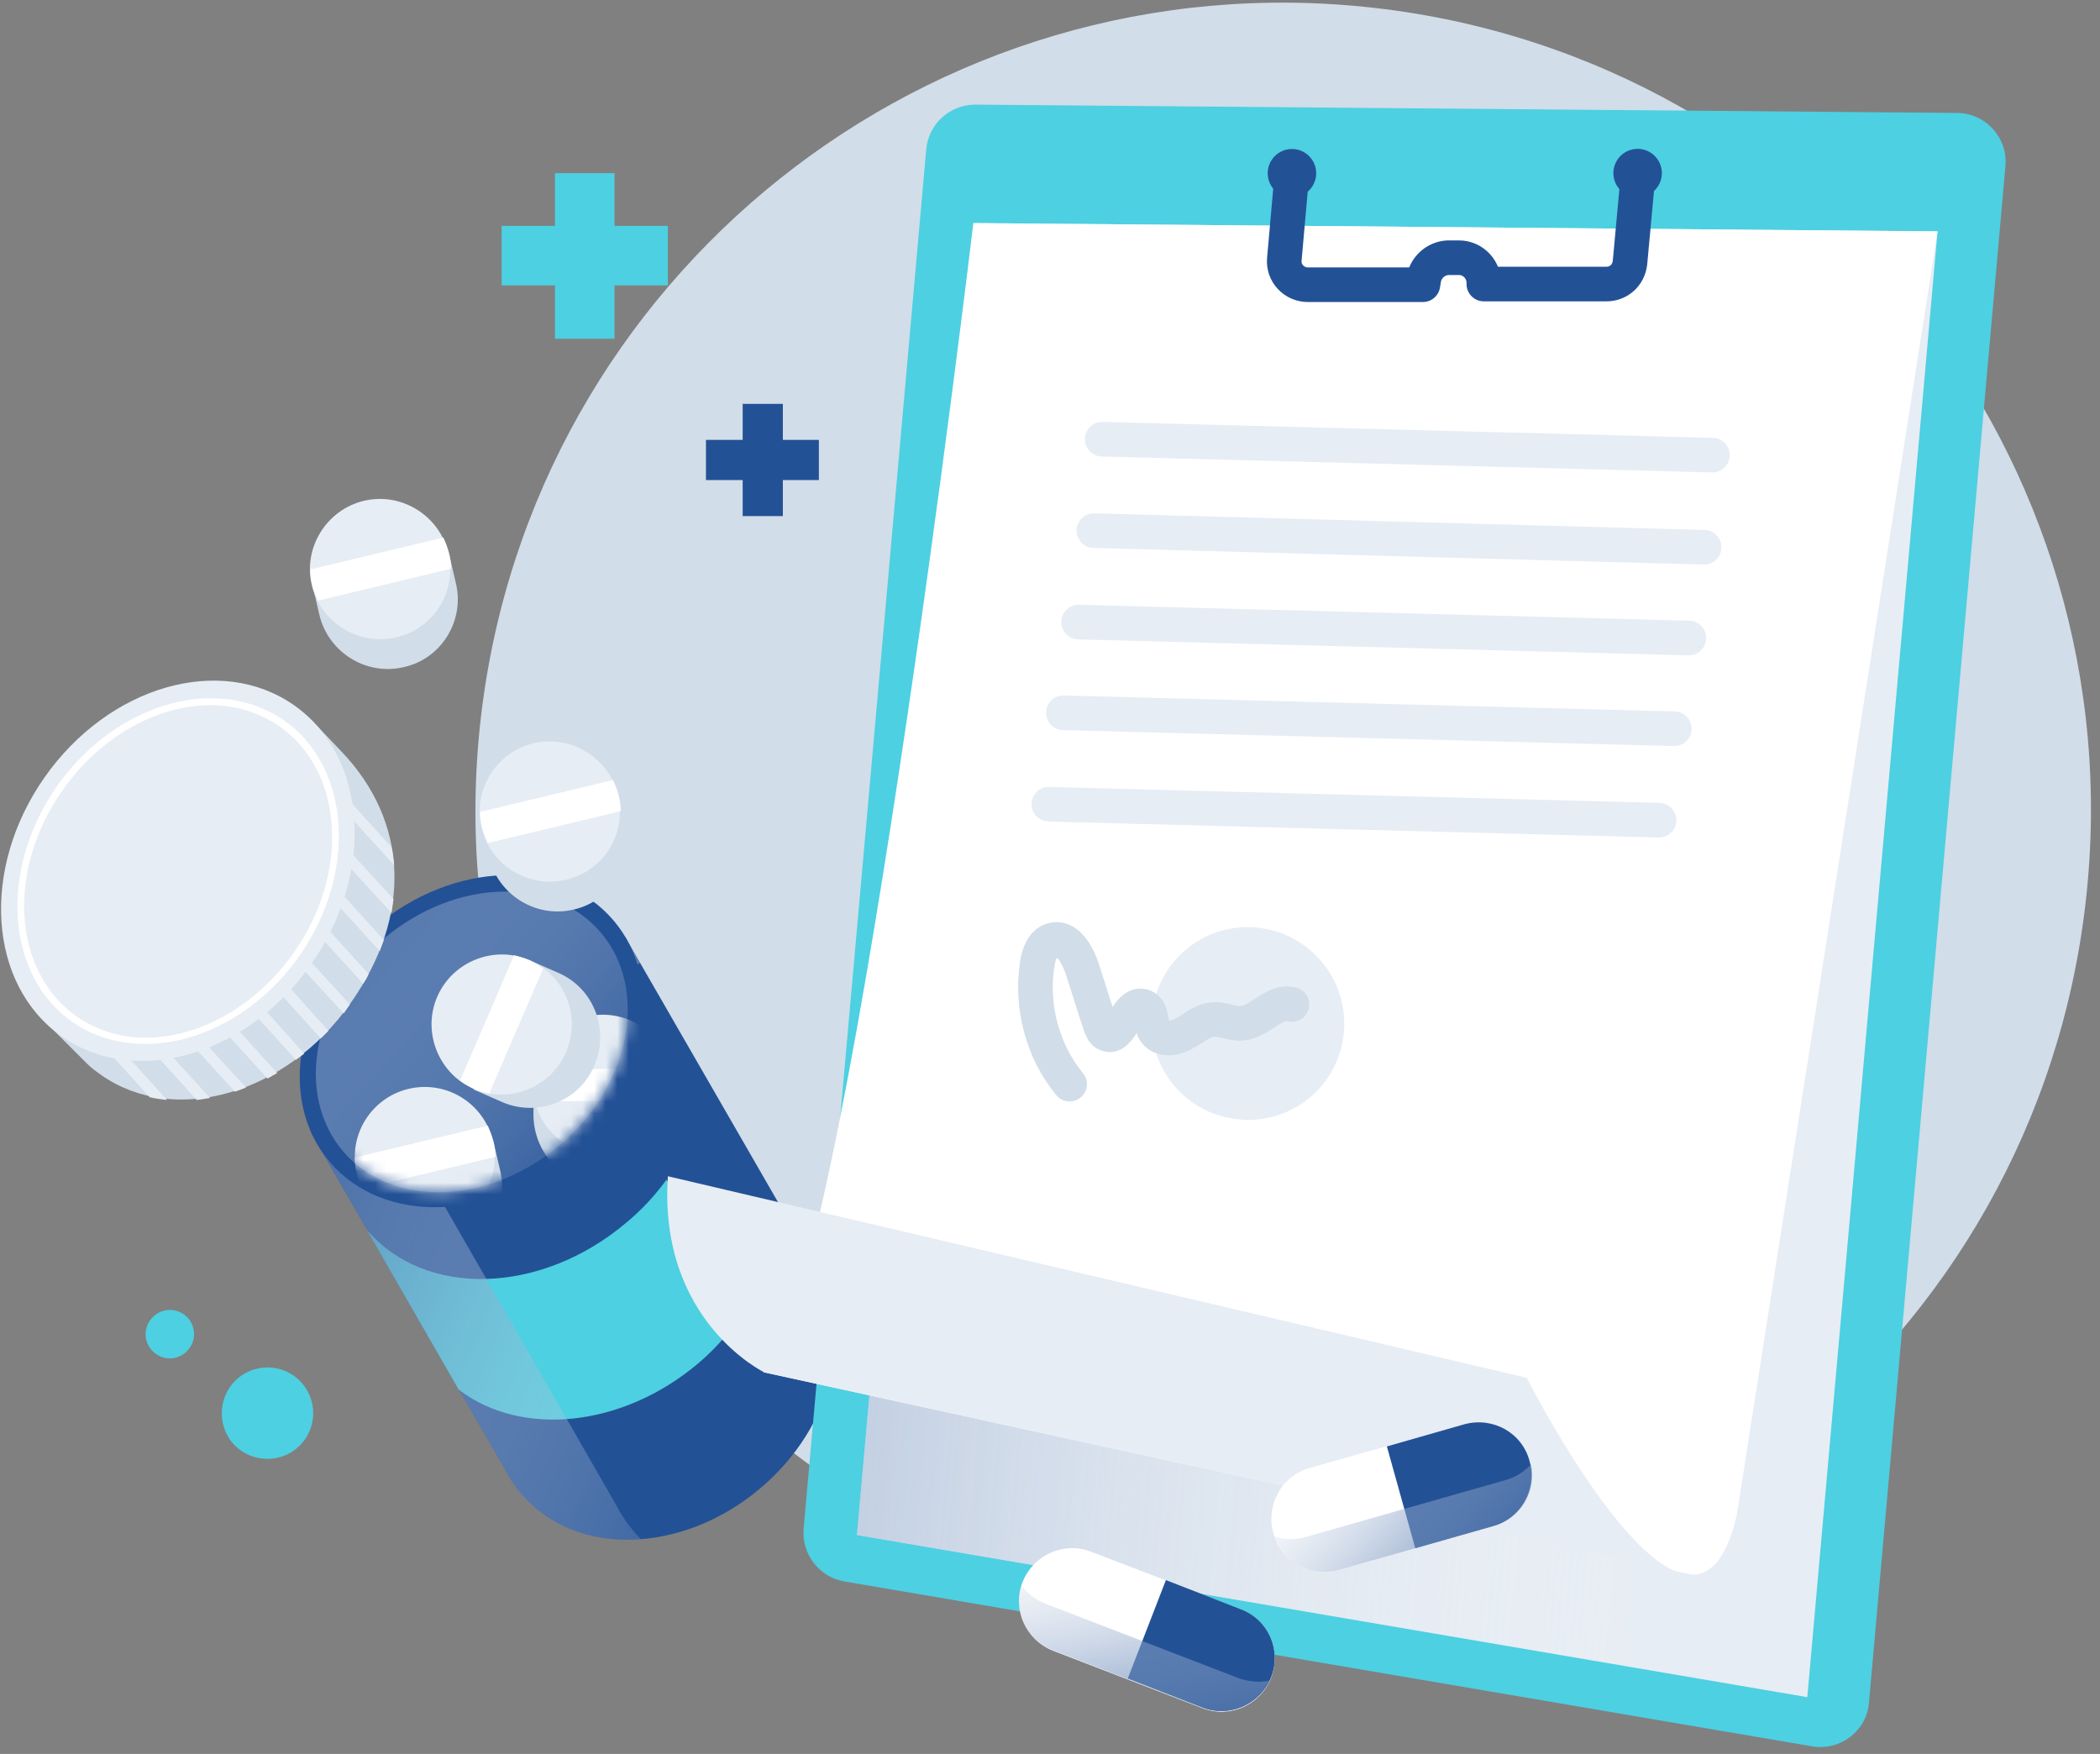 <svg width="182" height="152" viewBox="0 0 182 152" fill="none" xmlns="http://www.w3.org/2000/svg">
<rect x="0" y="0" width="182" height="152" fill="#808080" stroke="none"/>
<g clip-path="url(#clip0_343_6923)">
<path d="M180.763 78.138C185.128 39.726 157.526 5.048 119.113 0.683C80.701 -3.682 46.023 23.92 41.658 62.332C37.293 100.745 64.895 135.423 103.307 139.788C141.72 144.153 176.398 116.551 180.763 78.138Z" fill="#D1DDE8"/>
<path d="M70.668 109.801L54.159 81.165L26.965 98.154L43.834 127.45C44.194 128.17 44.674 128.891 45.215 129.491C49.837 134.954 59.142 134.714 65.926 128.951C72.229 123.608 74.15 115.384 70.668 109.801Z" fill="#235196"/>
<path d="M60.523 118.145C62.084 116.824 63.344 115.323 64.425 113.762C64.365 113.642 64.305 113.462 64.185 113.342L57.761 102.236C56.801 103.557 55.66 104.818 54.279 105.958C46.895 112.202 36.87 112.502 31.827 106.619L39.752 120.426C45.154 124.568 53.919 123.728 60.523 118.145Z" fill="#4DD0E1"/>
<path d="M54.94 132.733C54.34 132.013 53.799 131.232 53.379 130.392L34.109 96.834L55.48 83.447L54.159 81.165L26.965 98.154L43.834 127.45C44.194 128.17 44.674 128.891 45.215 129.491C47.676 132.433 51.518 133.693 55.54 133.393C55.36 133.153 55.12 132.973 54.94 132.733Z" fill="url(#paint0_linear_343_6923)"/>
<path d="M49.275 100.109C56.068 94.33 57.814 85.224 53.174 79.769C48.534 74.314 39.266 74.576 32.472 80.355C25.679 86.133 23.933 95.239 28.573 100.694C33.213 106.149 42.481 105.887 49.275 100.109Z" fill="#235196"/>
<path d="M48.517 99.235C42.333 104.458 33.929 104.698 29.727 99.775C25.524 94.793 27.085 86.568 33.268 81.345C39.452 76.123 47.856 75.882 52.058 80.805C56.261 85.728 54.64 94.012 48.517 99.235Z" fill="url(#paint1_linear_343_6923)"/>
<mask id="mask0_343_6923" style="mask-type:luminance" maskUnits="userSpaceOnUse" x="27" y="77" width="28" height="27">
<path d="M48.498 99.194C54.66 93.952 56.242 85.69 52.032 80.741C47.821 75.791 39.413 76.027 33.251 81.269C27.088 86.51 25.506 94.772 29.717 99.722C33.927 104.671 42.336 104.435 48.498 99.194Z" fill="white"/>
</mask>
<g mask="url(#mask0_343_6923)">
<path d="M58.302 96.593V93.892H57.702C56.681 91.91 54.58 90.53 52.239 90.53C49.837 90.53 47.796 91.971 46.836 94.012H46.235V96.713C46.295 100.075 48.997 102.776 52.359 102.716C55.66 102.716 58.362 99.955 58.302 96.593Z" fill="#D1DDE8"/>
<path d="M56.519 98.288C58.886 95.92 58.886 92.081 56.519 89.713C54.151 87.345 50.312 87.345 47.944 89.713C45.576 92.081 45.576 95.92 47.944 98.288C50.312 100.656 54.151 100.656 56.519 98.288Z" fill="#E7EDF4"/>
<path d="M46.295 92.691C46.175 93.112 46.115 93.592 46.175 94.072C46.175 94.552 46.235 94.973 46.355 95.453L58.182 95.333C58.302 94.912 58.362 94.432 58.302 93.952C58.302 93.472 58.242 93.052 58.122 92.571L46.295 92.691Z" fill="white"/>
</g>
<mask id="mask1_343_6923" style="mask-type:luminance" maskUnits="userSpaceOnUse" x="27" y="77" width="28" height="27">
<path d="M48.498 99.194C54.66 93.952 56.242 85.69 52.032 80.741C47.821 75.791 39.413 76.027 33.251 81.269C27.088 86.51 25.506 94.772 29.717 99.722C33.927 104.671 42.336 104.435 48.498 99.194Z" fill="white"/>
</mask>
<g mask="url(#mask1_343_6923)">
<path d="M48.336 84.287L45.875 83.207L45.635 83.807C43.413 83.927 41.312 85.248 40.352 87.469C39.391 89.69 39.871 92.091 41.312 93.832L41.072 94.433L43.533 95.513C46.595 96.834 50.197 95.453 51.518 92.332C52.839 89.21 51.458 85.608 48.336 84.287Z" fill="#D1DDE8"/>
<path d="M49.056 91.191C47.736 94.253 44.134 95.693 41.072 94.373C38.011 93.052 36.57 89.45 37.891 86.388C39.211 83.327 42.813 81.886 45.875 83.207C48.996 84.527 50.377 88.129 49.056 91.191Z" fill="#E7EDF4"/>
<path d="M39.871 93.652C40.231 93.892 40.652 94.132 41.072 94.373C41.492 94.553 41.972 94.673 42.393 94.793L47.075 83.927C46.715 83.687 46.295 83.447 45.875 83.207C45.454 83.026 44.974 82.906 44.554 82.786L39.871 93.652Z" fill="white"/>
</g>
<mask id="mask2_343_6923" style="mask-type:luminance" maskUnits="userSpaceOnUse" x="27" y="77" width="28" height="27">
<path d="M48.498 99.194C54.66 93.952 56.242 85.69 52.032 80.741C47.821 75.791 39.413 76.027 33.251 81.269C27.088 86.51 25.506 94.772 29.717 99.722C33.927 104.671 42.336 104.435 48.498 99.194Z" fill="white"/>
</mask>
<g mask="url(#mask2_343_6923)">
<path d="M43.353 101.456L42.753 98.875L42.153 98.995C40.712 97.254 38.371 96.413 36.029 96.954C33.688 97.494 32.007 99.355 31.527 101.516L30.927 101.636L31.527 104.218C32.307 107.459 35.609 109.5 38.851 108.72C42.153 108 44.134 104.758 43.353 101.456Z" fill="#D1DDE8"/>
<path d="M37.943 106.22C41.233 105.596 43.394 102.422 42.769 99.132C42.145 95.842 38.971 93.681 35.681 94.306C32.391 94.93 30.23 98.104 30.855 101.394C31.479 104.684 34.653 106.845 37.943 106.22Z" fill="#E7EDF4"/>
<path d="M30.747 100.315C30.747 100.796 30.807 101.216 30.927 101.696C31.047 102.176 31.227 102.597 31.407 103.017L42.933 100.255C42.933 99.775 42.873 99.355 42.753 98.875C42.633 98.394 42.453 97.974 42.273 97.554L30.747 100.315Z" fill="white"/>
</g>
<path d="M54.219 71.56L53.619 68.979L53.019 69.099C51.578 67.358 49.237 66.517 46.895 67.058C44.554 67.598 42.873 69.459 42.393 71.62L41.793 71.74L42.393 74.322C43.173 77.563 46.475 79.604 49.717 78.824C52.959 78.103 54.94 74.802 54.219 71.56Z" fill="#D1DDE8"/>
<path d="M49.056 76.242C45.815 77.023 42.513 74.982 41.733 71.74C40.952 68.498 42.993 65.196 46.235 64.416C49.477 63.636 52.779 65.677 53.559 68.918C54.339 72.22 52.358 75.462 49.056 76.242Z" fill="#E7EDF4"/>
<path d="M41.612 70.359C41.612 70.84 41.673 71.26 41.793 71.74C41.913 72.22 42.093 72.641 42.273 73.061L53.799 70.299C53.799 69.819 53.739 69.399 53.619 68.919C53.499 68.438 53.319 68.018 53.139 67.598L41.612 70.359Z" fill="white"/>
<path d="M39.512 50.549L38.911 47.967L38.311 48.087C36.87 46.346 34.529 45.506 32.188 46.046C29.846 46.586 28.166 48.447 27.685 50.609L27.085 50.729L27.685 53.31C28.466 56.552 31.767 58.593 35.009 57.812C38.251 57.092 40.292 53.79 39.512 50.549Z" fill="#D1DDE8"/>
<path d="M34.349 55.231C31.107 56.011 27.805 53.97 27.025 50.729C26.244 47.487 28.285 44.185 31.527 43.405C34.769 42.624 38.071 44.665 38.851 47.907C39.632 51.209 37.651 54.451 34.349 55.231Z" fill="#E7EDF4"/>
<path d="M26.905 49.348C26.905 49.828 26.965 50.248 27.085 50.729C27.205 51.209 27.385 51.629 27.565 52.049L39.092 49.288C39.092 48.808 39.032 48.387 38.911 47.907C38.791 47.427 38.611 47.007 38.431 46.586L26.905 49.348Z" fill="white"/>
<path d="M29.546 65.076L27.025 62.435L26.365 63.215C20.181 60.874 12.197 63.876 7.334 70.779C3.492 76.242 2.652 82.786 4.573 87.708L3.853 88.489L7.575 92.211C7.935 92.571 8.355 92.871 8.775 93.171C15.139 97.614 24.804 94.852 30.387 86.928C35.73 79.364 35.429 71.2 29.546 65.076Z" fill="#D1DDE8"/>
<path d="M14.478 95.332C13.998 95.272 13.518 95.212 12.977 95.092L3.792 84.947L1.931 82.906L2.592 82.245L3.612 83.326L14.478 95.332Z" fill="#E7EDF4"/>
<path d="M18.2 95.152C17.84 95.212 17.42 95.272 17.06 95.332L5.774 82.906L6.434 82.245L18.2 95.152Z" fill="#E7EDF4"/>
<path d="M21.322 94.252C21.022 94.372 20.661 94.492 20.361 94.612L9.676 82.906L10.336 82.245L21.322 94.252Z" fill="#E7EDF4"/>
<path d="M24.023 92.991C23.723 93.171 23.483 93.291 23.183 93.471L13.578 82.906L14.298 82.245L24.023 92.991Z" fill="#E7EDF4"/>
<path d="M26.364 91.311C26.124 91.491 25.884 91.671 25.644 91.851L17.48 82.846L18.2 82.186L26.364 91.311Z" fill="#E7EDF4"/>
<path d="M28.466 89.33C28.226 89.57 28.045 89.75 27.805 89.99L21.322 82.846L22.042 82.186L28.466 89.33Z" fill="#E7EDF4"/>
<path d="M30.327 87.048C30.147 87.288 29.967 87.588 29.787 87.828L21.802 79.124L22.463 78.463L30.327 87.048Z" fill="#E7EDF4"/>
<path d="M31.948 84.407C31.828 84.707 31.648 85.007 31.467 85.248L21.802 74.622L22.463 73.961L31.948 84.407Z" fill="#E7EDF4"/>
<path d="M33.268 81.465C33.148 81.765 33.028 82.126 32.908 82.426L21.862 70.299L22.523 69.639L33.268 81.465Z" fill="#E7EDF4"/>
<path d="M34.109 77.923C34.049 78.343 33.989 78.704 33.929 79.124L21.862 65.917L22.523 65.256L34.109 77.923Z" fill="#E7EDF4"/>
<path d="M34.169 74.982L22.763 62.495L21.862 61.474L22.523 60.814L24.143 62.615L33.929 73.421C34.049 73.901 34.109 74.441 34.169 74.982Z" fill="#E7EDF4"/>
<path d="M26.959 83.574C32.523 75.652 31.866 65.6 25.49 61.121C19.114 56.643 9.435 59.434 3.87 67.356C-1.695 75.278 -1.037 85.331 5.338 89.81C11.714 94.288 21.394 91.497 26.959 83.574Z" fill="#E7EDF4"/>
<path d="M18.26 61.114C20.481 61.114 22.523 61.775 24.263 62.975C29.786 66.878 30.327 75.642 25.464 82.546C22.282 87.108 17.36 89.93 12.617 89.93C10.396 89.93 8.355 89.27 6.614 88.069C1.091 84.167 0.551 75.402 5.413 68.498C8.595 63.936 13.518 61.114 18.26 61.114ZM18.26 60.514C13.518 60.514 8.355 63.276 4.933 68.138C-0.11 75.342 0.491 84.527 6.254 88.549C8.115 89.87 10.336 90.47 12.617 90.47C17.36 90.47 22.523 87.709 25.944 82.846C30.987 75.642 30.387 66.457 24.624 62.435C22.703 61.114 20.541 60.514 18.26 60.514Z" fill="white"/>
<path d="M157.054 151.343L73.19 137.055C71.028 136.695 69.468 134.714 69.648 132.492L80.273 12.969C80.454 10.747 82.314 9.066 84.536 9.066L169.601 9.787C172.063 9.787 174.044 11.948 173.803 14.409L161.977 147.561C161.797 149.962 159.516 151.763 157.054 151.343Z" fill="#4DD0E1"/>
<path d="M156.634 147.08L74.27 133.033L84.416 19.332L167.92 20.052L156.634 147.08Z" fill="#E7EDF4"/>
<path d="M156.634 147.08L74.27 133.033L84.416 19.332L167.92 20.052L156.634 147.08Z" fill="url(#paint2_linear_343_6923)"/>
<path d="M167.92 20.052L84.356 19.332C84.356 19.332 73.25 112.922 66.166 118.925L149.61 137.115L167.92 20.052Z" fill="white"/>
<path d="M66.226 118.925C66.226 118.925 57.041 114.483 57.882 101.936L132.321 119.405C132.321 119.405 147.69 149.782 150.871 129.491L149.671 137.175L66.226 118.925Z" fill="#E7EDF4"/>
<path d="M112.394 17.071C113.531 16.837 114.262 15.726 114.027 14.589C113.793 13.453 112.682 12.721 111.545 12.956C110.409 13.19 109.677 14.302 109.912 15.438C110.146 16.575 111.257 17.306 112.394 17.071Z" fill="#235196"/>
<path d="M142.386 17.052C143.519 16.799 144.231 15.675 143.977 14.543C143.724 13.41 142.6 12.698 141.468 12.951C140.336 13.205 139.623 14.329 139.877 15.461C140.13 16.593 141.254 17.306 142.386 17.052Z" fill="#235196"/>
<path d="M111.971 15.009L111.31 22.453C111.19 23.654 112.151 24.675 113.351 24.675H123.317L123.377 24.314C123.497 23.234 124.397 22.393 125.478 22.333H126.438C127.699 22.333 128.659 23.414 128.599 24.615H139.225C140.306 24.615 141.146 23.834 141.266 22.754L141.987 14.95" stroke="#235196" stroke-width="3" stroke-miterlimit="10" stroke-linejoin="round"/>
<path d="M95.522 38.062L148.41 39.443" stroke="#E7EDF4" stroke-width="3" stroke-miterlimit="10" stroke-linecap="round"/>
<path d="M94.802 45.986L147.69 47.427" stroke="#E7EDF4" stroke-width="3" stroke-miterlimit="10" stroke-linecap="round"/>
<path d="M93.481 53.911L146.369 55.291" stroke="#E7EDF4" stroke-width="3" stroke-miterlimit="10" stroke-linecap="round"/>
<path d="M92.16 61.774L145.108 63.155" stroke="#E7EDF4" stroke-width="3" stroke-miterlimit="10" stroke-linecap="round"/>
<path d="M90.899 69.699L143.787 71.079" stroke="#E7EDF4" stroke-width="3" stroke-miterlimit="10" stroke-linecap="round"/>
<path d="M116.473 89.45C116.053 94.072 112.031 97.434 107.408 97.014C102.786 96.594 99.424 92.571 99.844 87.949C100.264 83.326 104.286 79.965 108.909 80.385C113.471 80.805 116.893 84.887 116.473 89.45Z" fill="#E7EDF4"/>
<path d="M92.7 93.952C90.359 91.13 89.339 87.228 89.879 83.626C89.999 82.726 90.359 81.705 91.2 81.465C92.46 81.105 93.361 82.666 93.781 83.927C94.321 85.547 94.802 87.168 95.342 88.789C95.462 89.089 95.582 89.45 95.822 89.57C97.083 90.35 97.683 86.688 99.124 87.228C99.904 87.528 99.664 88.729 100.084 89.389C100.625 90.17 101.765 90.05 102.606 89.57C103.446 89.149 104.166 88.429 105.067 88.369C105.967 88.249 106.808 88.789 107.708 88.669C109.269 88.489 110.47 86.628 111.971 87.048" stroke="#D1DDE8" stroke-width="3" stroke-miterlimit="10" stroke-linecap="round"/>
<path d="M107.528 139.456L94.561 134.473C92.22 133.573 89.579 134.714 88.618 137.115C87.718 139.456 88.858 142.097 91.259 143.058L104.226 148.041C106.568 148.941 109.209 147.801 110.169 145.399C111.07 142.998 109.929 140.357 107.528 139.456Z" fill="white"/>
<path d="M107.528 139.456L101.045 136.935L97.743 145.459L104.226 147.98C106.568 148.881 109.209 147.74 110.17 145.339C111.07 142.998 109.929 140.356 107.528 139.456Z" fill="#235196"/>
<path d="M107.408 145.459L90.599 138.976C89.698 138.615 89.038 138.075 88.498 137.355C87.777 139.636 88.978 142.097 91.199 142.998L104.166 147.98C106.447 148.881 108.969 147.8 109.989 145.639C109.209 145.819 108.308 145.759 107.408 145.459Z" fill="url(#paint3_linear_343_6923)"/>
<path d="M126.918 123.427L113.531 127.21C111.07 127.87 109.689 130.451 110.35 132.853C111.01 135.314 113.591 136.695 115.993 136.034L129.38 132.252C131.841 131.592 133.222 129.01 132.562 126.609C131.901 124.148 129.38 122.767 126.918 123.427Z" fill="white"/>
<path d="M126.918 123.428L120.195 125.349L122.656 134.173L129.38 132.252C131.841 131.592 133.222 129.011 132.561 126.609C131.901 124.148 129.38 122.767 126.918 123.428Z" fill="#235196"/>
<path d="M130.4 128.291L113.111 133.213C112.211 133.453 111.31 133.453 110.47 133.153C111.25 135.434 113.711 136.695 116.053 136.035L129.44 132.253C131.781 131.592 133.162 129.251 132.682 126.91C132.081 127.57 131.301 128.051 130.4 128.291Z" fill="url(#paint4_linear_343_6923)"/>
<path d="M57.882 19.572H53.259V15.009H48.096V19.572H43.474V24.735H48.096V29.357H53.259V24.735H57.882V19.572Z" fill="#4DD0E1"/>
<path d="M70.969 38.122H67.847V35.001H64.365V38.122H61.183V41.604H64.365V44.726H67.847V41.604H70.969V38.122Z" fill="#235196"/>
<path d="M27.145 122.467C27.145 124.628 25.404 126.429 23.183 126.429C20.962 126.429 19.221 124.688 19.221 122.467C19.221 120.306 20.962 118.505 23.183 118.505C25.404 118.505 27.145 120.306 27.145 122.467Z" fill="#4DD0E1"/>
<path d="M16.819 115.623C16.819 116.764 15.859 117.724 14.718 117.724C13.578 117.724 12.617 116.764 12.617 115.623C12.617 114.483 13.578 113.522 14.718 113.522C15.859 113.522 16.819 114.423 16.819 115.623Z" fill="#4DD0E1"/>
</g>
<defs>
<linearGradient id="paint0_linear_343_6923" x1="75.222" y1="116.72" x2="13.307" y2="90.616" gradientUnits="userSpaceOnUse">
<stop offset="0.002" stop-color="white" stop-opacity="0"/>
<stop offset="1" stop-color="#235196"/>
</linearGradient>
<linearGradient id="paint1_linear_343_6923" x1="16.282" y1="67.86" x2="54.682" y2="102.808" gradientUnits="userSpaceOnUse">
<stop offset="0.002" stop-color="white" stop-opacity="0"/>
<stop offset="1" stop-color="#235196"/>
</linearGradient>
<linearGradient id="paint2_linear_343_6923" x1="149.472" y1="82.433" x2="-3.01" y2="68.855" gradientUnits="userSpaceOnUse">
<stop offset="0.002" stop-color="white" stop-opacity="0"/>
<stop offset="1" stop-color="#235196"/>
</linearGradient>
<linearGradient id="paint3_linear_343_6923" x1="96.764" y1="128.565" x2="101.578" y2="155.908" gradientUnits="userSpaceOnUse">
<stop offset="0.002" stop-color="white" stop-opacity="0"/>
<stop offset="1" stop-color="#235196"/>
</linearGradient>
<linearGradient id="paint4_linear_343_6923" x1="111.784" y1="121.192" x2="132.03" y2="140.192" gradientUnits="userSpaceOnUse">
<stop offset="0.002" stop-color="white" stop-opacity="0"/>
<stop offset="1" stop-color="#235196"/>
</linearGradient>
<clipPath id="clip0_343_6923">
<rect width="182" height="152" fill="white"/>
</clipPath>
</defs>
</svg>
